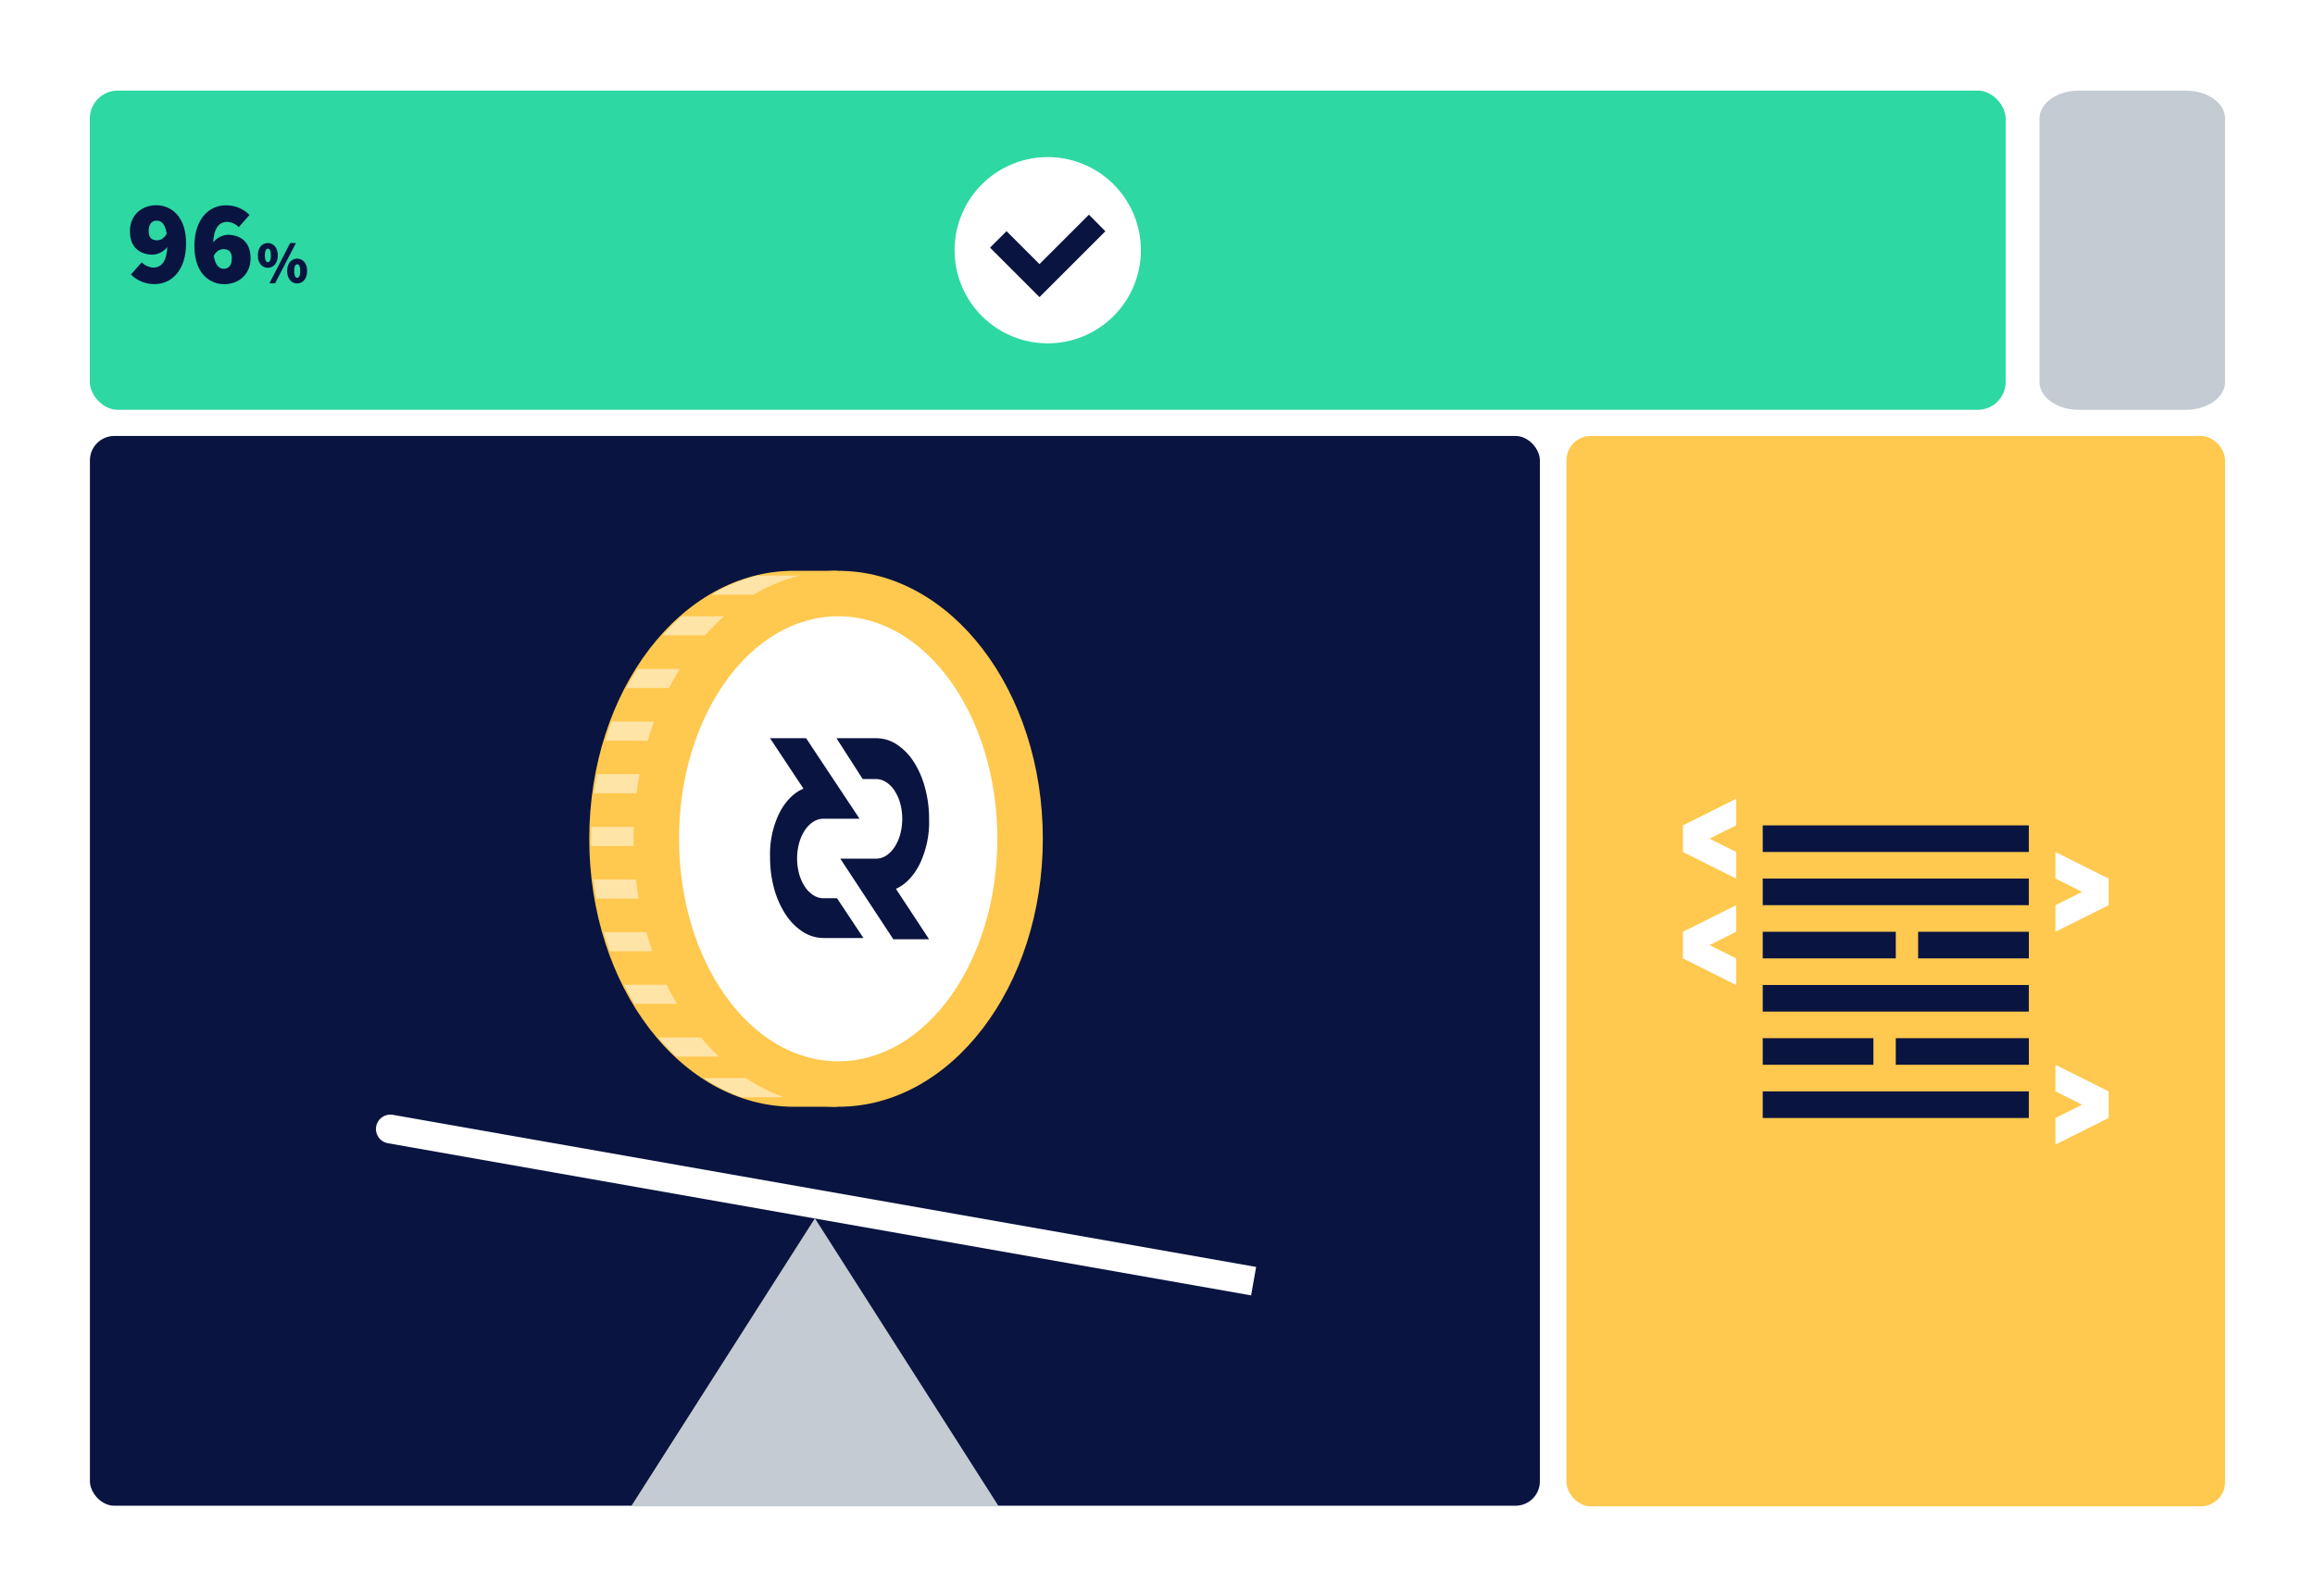 <svg xmlns="http://www.w3.org/2000/svg" viewBox="0 0 1160 800"><defs><style>.cls-1{fill:#fff;}.cls-2{fill:#091440;}.cls-3{fill:#ffc84e;}.cls-4{fill:#2dd8a3;}.cls-5{fill:#c4cbd2;}.cls-6{fill:none;}.cls-7{fill:#ffe4a7;}</style></defs><g id="Layer_2" data-name="Layer 2"><g id="s1_-_f6_-_ending" data-name="s1 - f6 - ending"><rect class="cls-1" width="1160" height="800"/><g id="bg"><rect id="BG-2" data-name="BG" class="cls-2" x="45.06" y="218.51" width="726.55" height="536.18" rx="12.23"/><rect class="cls-3" x="784.94" y="218.51" width="330" height="536.49" rx="12.17" transform="translate(1899.88 973.51) rotate(-180)"/></g><rect class="cls-4" x="45" y="45.41" width="960" height="160" rx="14"/><path class="cls-2" d="M65.63,137.59l5.4-6.11a8.69,8.69,0,0,0,5.76,2.63c4.08,0,7.08-3,7.08-12.11,0-9.48-2.94-11.4-5.28-11.4-2.16,0-4.08,1.26-4.08,5.28,0,3.66,2,4.56,4.2,4.56,1.8,0,3.66-1,5-3.6l.48,6.48a10.13,10.13,0,0,1-7.56,4.32c-6.48,0-11.52-3.6-11.52-11.76s6-13,13.2-13S93.23,108.2,93.23,122s-7.56,20.39-15.72,20.39A16.51,16.51,0,0,1,65.63,137.59Z"/><path class="cls-2" d="M97.43,123.32c0-13.8,7.56-20.4,15.72-20.4a16.51,16.51,0,0,1,11.88,4.8l-5.4,6.12a8.65,8.65,0,0,0-5.76-2.64c-4,0-7.08,3-7.08,12.12,0,9.47,2.94,11.39,5.28,11.39,2.16,0,4.08-1.26,4.08-5.28,0-3.65-2-4.55-4.2-4.55-1.8,0-3.66,1-5,3.6l-.48-6.48a10.13,10.13,0,0,1,7.56-4.32c6.48,0,11.52,3.6,11.52,11.75s-6,13-13.2,13S97.43,137.11,97.43,123.32Z"/><path class="cls-2" d="M129.19,128c0-3.9,2.16-6.18,5-6.18s5,2.28,5,6.18-2.16,6.23-5,6.23S129.19,131.89,129.19,128Zm6.54,0c0-2.64-.72-3.36-1.5-3.36s-1.5.72-1.5,3.36.72,3.41,1.5,3.41S135.73,130.63,135.73,128Zm9.66-6.18h2.88L137.83,142H135Zm-1.5,14c0-3.9,2.16-6.18,5-6.18s5,2.28,5,6.18-2.16,6.24-5,6.24S143.89,139.69,143.89,135.79Zm6.54,0c0-2.64-.72-3.36-1.5-3.36s-1.5.72-1.5,3.36.72,3.42,1.5,3.42S150.43,138.43,150.43,135.79Z"/><path class="cls-5" d="M1095.28,45.41h-53.66c-10.87,0-19.67,6.27-19.67,14v132c0,7.74,8.8,14,19.67,14h53.66c10.87,0,19.67-6.26,19.67-14v-132C1115,51.68,1106.15,45.41,1095.28,45.41Z"/><g id="scale"><path class="cls-5" d="M408.33,610.64,500.44,755H316.23Z"/><path class="cls-1" d="M196.89,558.77,629.42,635l-2.51,14.26L194.37,573a7.24,7.24,0,0,1-5.87-8.39h0A7.24,7.24,0,0,1,196.89,558.77Z"/></g><polygon class="cls-1" points="843.27 480.35 869.94 493.69 869.94 480.35 856.61 473.69 869.94 467.02 869.94 453.69 843.27 467.02 843.27 480.35"/><polygon class="cls-1" points="1029.94 547.02 1043.27 553.68 1029.94 560.35 1029.94 573.68 1056.61 560.35 1056.61 547.02 1029.94 533.68 1029.94 547.02"/><rect class="cls-2" x="883.27" y="547.02" width="133.33" height="13.33"/><rect class="cls-2" x="883.27" y="520.35" width="55.47" height="13.33"/><rect class="cls-2" x="949.94" y="520.35" width="66.67" height="13.33"/><rect class="cls-2" x="883.27" y="493.69" width="133.33" height="13.33"/><polygon class="cls-1" points="843.27 427.02 869.94 440.35 869.94 427.02 856.61 420.35 869.94 413.68 869.94 400.35 843.27 413.68 843.27 427.02"/><polygon class="cls-1" points="1029.94 440.35 1043.27 447.02 1029.94 453.69 1029.94 467.02 1056.61 453.69 1056.61 440.35 1029.94 427.02 1029.94 440.35"/><rect class="cls-2" x="883.27" y="413.69" width="133.33" height="13.33"/><rect class="cls-2" x="883.27" y="440.35" width="133.33" height="13.33"/><rect class="cls-2" x="883.27" y="467.02" width="66.67" height="13.33"/><rect class="cls-2" x="961.14" y="467.02" width="55.47" height="13.33"/><rect class="cls-6" x="829.94" y="366.75" width="240" height="240"/><g id="checkmark"><path id="Small_circle" data-name="Small circle" class="cls-1" d="M525,172.08a46.67,46.67,0,1,0-46.67-46.67A46.67,46.67,0,0,0,525,172.08Z"/><path id="Checkmark-2" data-name="Checkmark" class="cls-2" d="M545.65,107.6l-24.78,24.78-16.52-16.52-8.26,8.26,24.78,24.78,33-33Z"/></g><path class="cls-3" d="M419.4,286.09V554.73H397.81c-56.63,0-102.54-60.14-102.54-134.32s45.91-134.32,102.54-134.32Z"/><path class="cls-7" d="M302.59,467.18c.92,3.26,2,6.45,3.07,9.59H420.31v-9.59Z"/><path class="cls-7" d="M312.75,493.56q2.46,4.95,5.24,9.6H420.31v-9.6Z"/><path class="cls-7" d="M297.36,440.79c.38,3.25.87,6.44,1.42,9.6H420.31v-9.6Z"/><path class="cls-7" d="M329.88,520a115.34,115.34,0,0,0,9.11,9.59h81.32V520Z"/><path class="cls-7" d="M420.31,549.93v-9.6H352.56a88.62,88.62,0,0,0,19,9.6Z"/><path class="cls-7" d="M299.21,388c-.6,3.15-1.1,6.35-1.52,9.59H420.31V388Z"/><path class="cls-7" d="M296.3,414.41c-.06,2-.11,4-.11,6,0,1.2,0,2.39.07,3.59H420.31v-9.59Z"/><path class="cls-7" d="M379.48,288.48a85.56,85.56,0,0,0-23.09,9.6h63.92v-9.6Z"/><path class="cls-7" d="M341.58,308.87a112.73,112.73,0,0,0-9.58,9.6h88.31v-9.6Z"/><path class="cls-7" d="M319.43,335.26q-2.9,4.62-5.48,9.59H420.31v-9.59Z"/><path class="cls-7" d="M306.51,361.64c-1.17,3.13-2.22,6.34-3.2,9.59h117v-9.59Z"/><ellipse class="cls-3" cx="420" cy="420.41" rx="102.54" ry="134.32"/><ellipse class="cls-1" cx="420" cy="420.41" rx="79.75" ry="111.53"/><path class="cls-2" d="M402.62,395.31,385.84,370h18.08l26.78,40.35H412.63a9.49,9.49,0,0,0-5.06,1.51,14.39,14.39,0,0,0-4.3,4.32,22.31,22.31,0,0,0-2.86,6.47,29.33,29.33,0,0,0,0,15.26,22.37,22.37,0,0,0,2.86,6.46,14.39,14.39,0,0,0,4.3,4.32,9.51,9.51,0,0,0,5.06,1.52h6.78l13.23,19.93h-20a19.25,19.25,0,0,1-10.26-3.05,29.1,29.1,0,0,1-8.7-8.74,45.62,45.62,0,0,1-5.81-13.1,58.59,58.59,0,0,1-2-15.46,47.13,47.13,0,0,1,4.37-21.7c3.05-6.28,7.43-10.8,12.41-12.82Z"/><path class="cls-2" d="M448.91,445.47l16.65,25.31H447.63l-26.56-40.4H439a9.39,9.39,0,0,0,5-1.51,14.44,14.44,0,0,0,4.26-4.33,22.56,22.56,0,0,0,2.85-6.47,30,30,0,0,0,0-15.28,22.56,22.56,0,0,0-2.85-6.47A14.28,14.28,0,0,0,444,392a9.31,9.31,0,0,0-5-1.52h-6.72L419.15,370H439a18.91,18.91,0,0,1,10.18,3,29.1,29.1,0,0,1,8.63,8.76A45.82,45.82,0,0,1,463.55,395a59,59,0,0,1,2,15.47,49,49,0,0,1-4.36,21.87c-3,6.35-7.34,11-12.29,13.17Z"/></g></g></svg>